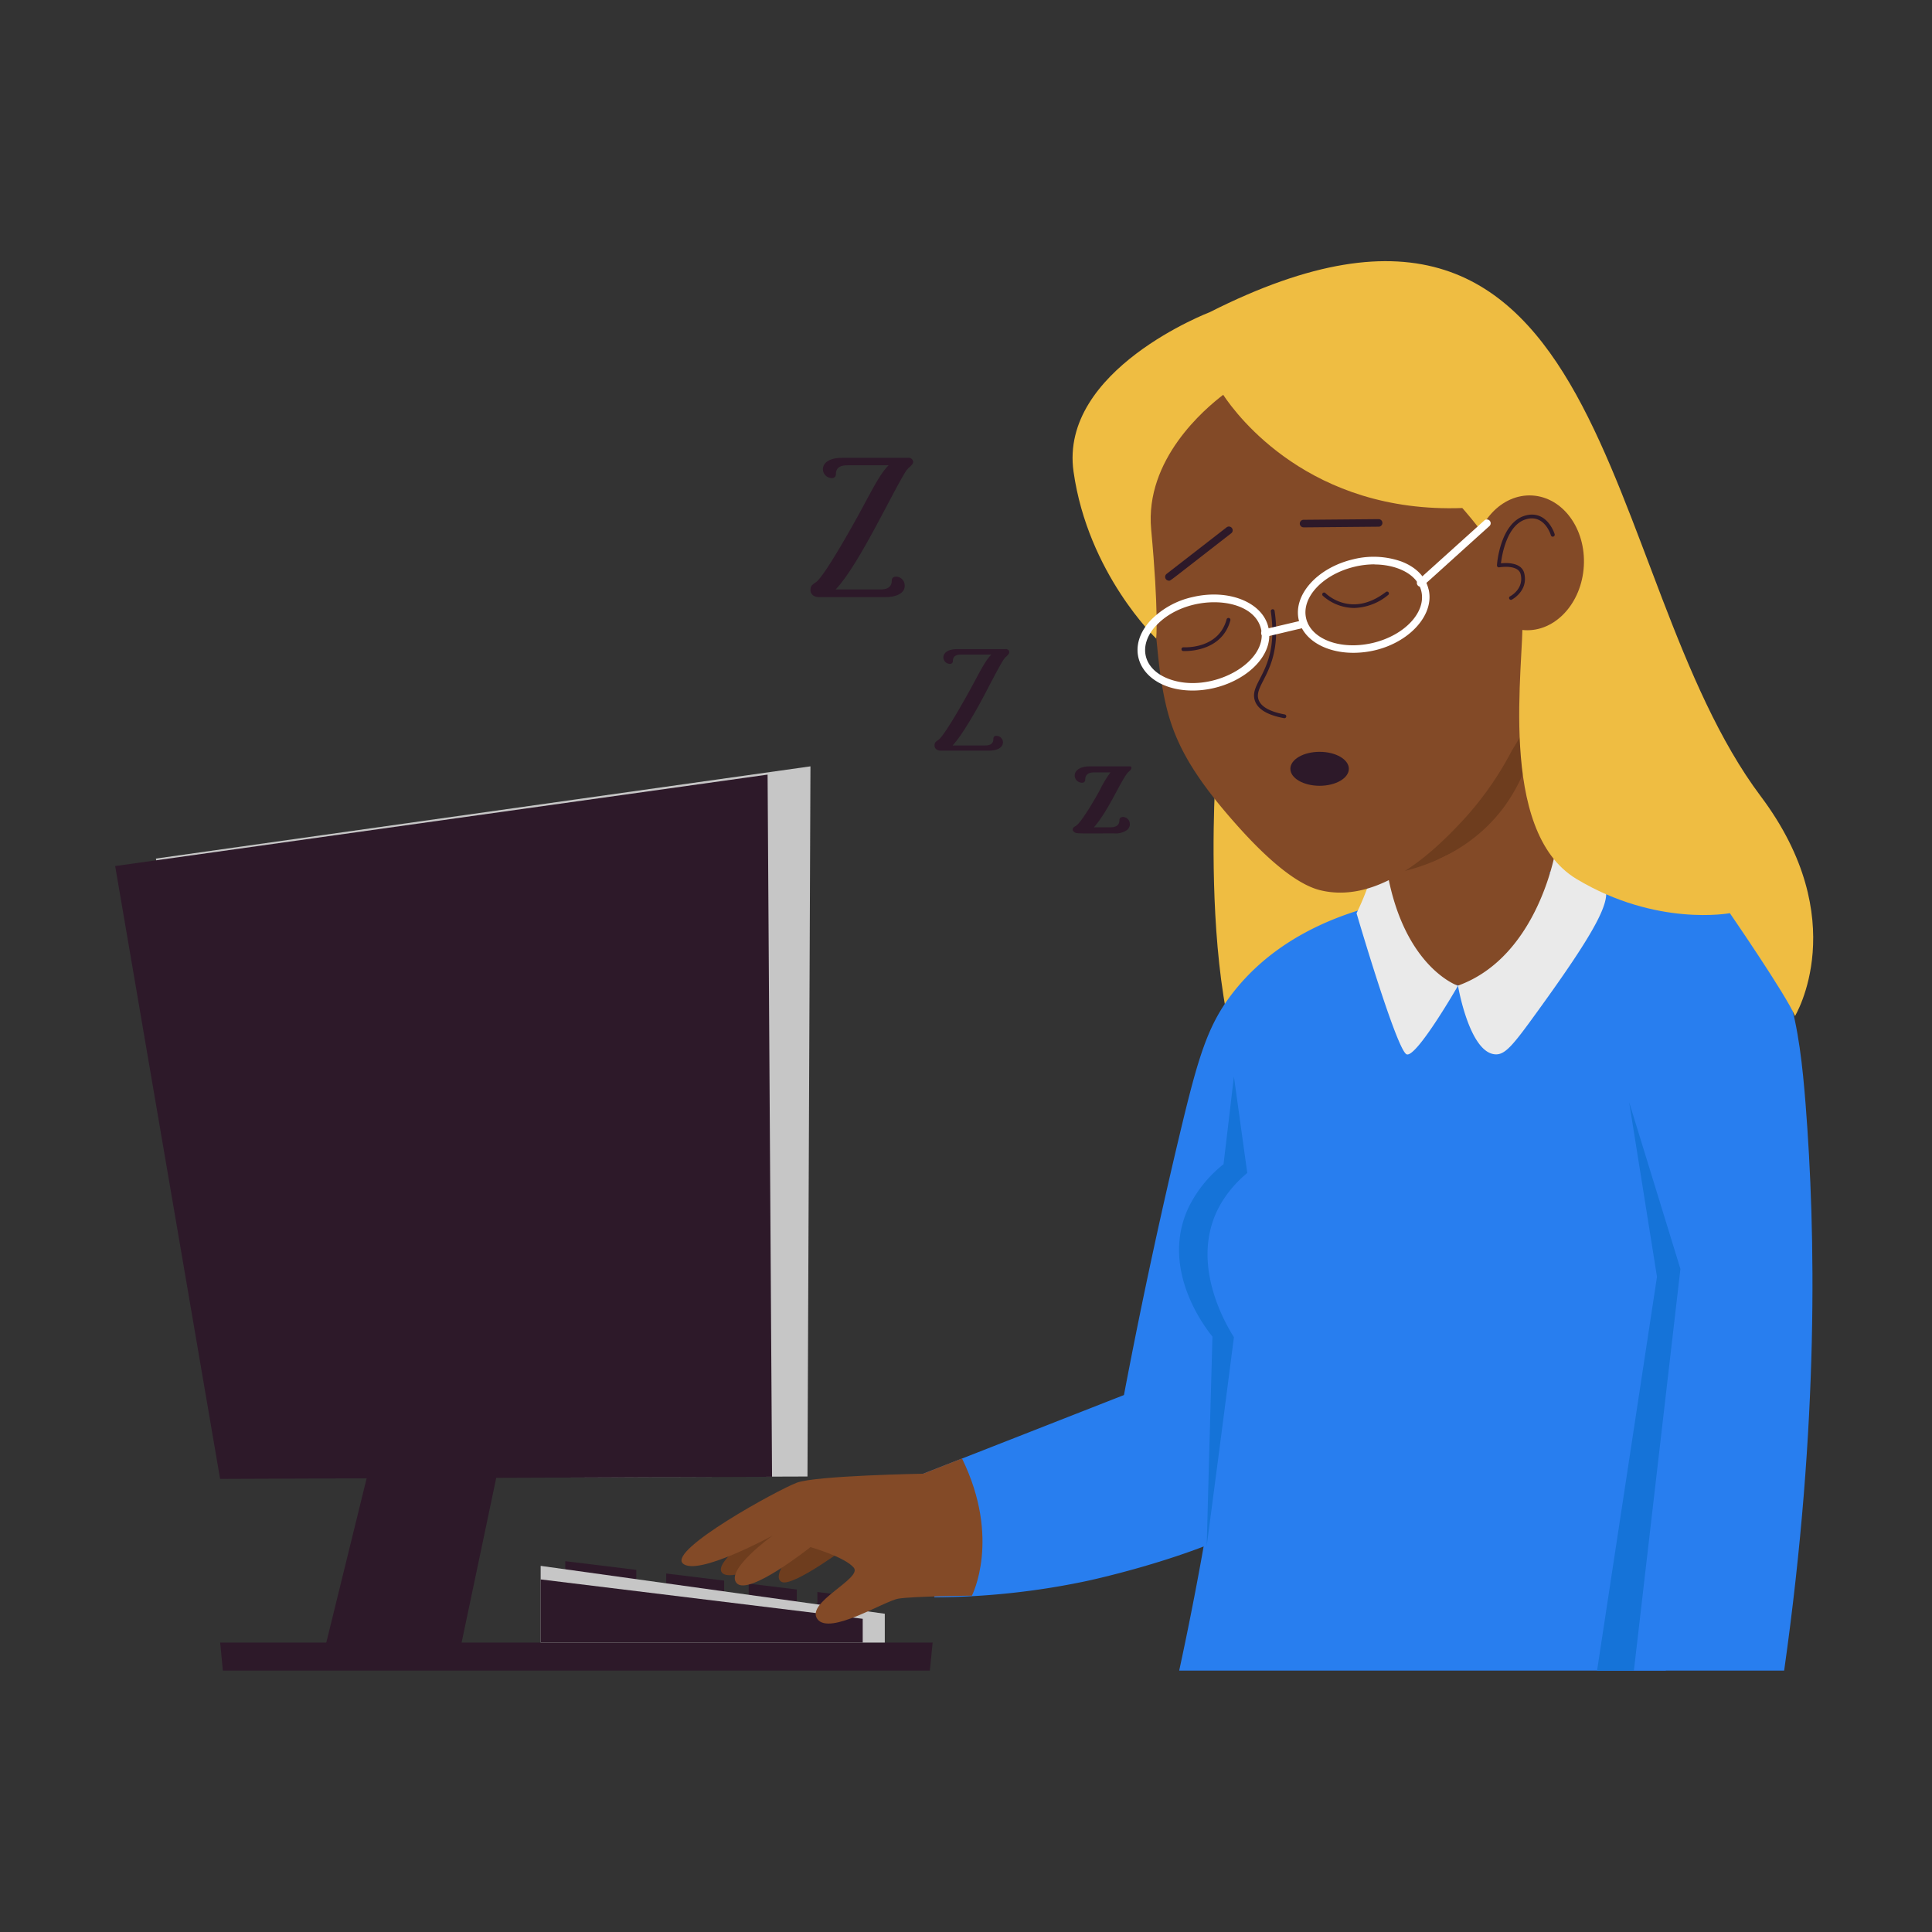<svg height="512" viewBox="0 0 512 512" width="512" xmlns="http://www.w3.org/2000/svg" xmlns:xlink="http://www.w3.org/1999/xlink"><rect x="0" y="0" width="512" height="512" fill="#333333" stroke="none"/><clipPath id="a"><path d="m366.59 168.49h45.25v102.89h-45.25z" transform="matrix(.995 -.096 .096 .995 -19.31 38.37)"/></clipPath><path d="m322.14 205.44s-6 89.94 22.3 94.71 69-18.45 69-18.45l-33.74-86.56z" fill="#efbd42"/><path d="m206.35 402.18s-17.66 11.17-15.06 14.54 19.09-6 19.09-6-6.17 7.07-3.2 8.52 18.13-9.94 18.13-9.94-6.63-11.86-18.96-7.12z" fill="#6e3d1e"/><g clip-path="url(#a)"><path d="m366.59 168.49h45.25v102.89h-45.25z" fill="#834a27" transform="matrix(.995 -.096 .096 .995 -19.31 38.37)"/><path d="m407.06 191.54a45.06 45.06 0 0 1 -8.58 22.46c-12.25 16.4-31.72 18-34.9 18.19q-.56-12-1.12-23.95z" fill="#6e3d1e"/></g><path d="m312.5 442.72c27.19-125.91 9.05-165.54 37.9-191.34 14.91-13.38 36.34-16.19 38.6-16.47 7-.86 21.94-2.66 33.51 3.93 13.63 7.77 21.38 26.51 24 81.82a695 695 0 0 1 -5.06 122.06z" fill="#287eef"/><path d="m168.63 429.02-18.83-1.32v-13.97l18.83 2.3z" fill="#2d1929"/><path d="m191.9 430.64-15.35-1.07v-12.57l15.35 1.88z" fill="#2d1929"/><path d="m211.16 431.98-12.75-.89v-11.41l12.75 1.55z" fill="#2d1929"/><path d="m227.37 433.11-10.75-.75v-10.46l10.75 1.31z" fill="#2d1929"/><path d="m375.09 237.87c-12.4 1.85-34.24 7.16-48.3 25.14-6.75 8.63-9.24 17-14.23 37.93-4.22 17.72-9.43 41-14.7 68.76l-56.86 22.3q3.33 15.66 6.64 31.3a199.15 199.15 0 0 0 40.27-4.3s24.13-5.08 41.72-13.75c29.93-14.74 50.22-82.4 45.46-167.38z" fill="#287eef"/><path d="m397.91 234.1c8.24-2.45 39.77-10.89 61 6.15 15.4 12.35 18 32.16 19.6 52.47 2.61 33.4 3.65 84-5.69 150h-49.58z" fill="#287eef"/><path d="m368.35 239.26s7.42 23.59 20.86 21.85 24.17-26.29 24.17-26.29c-11.46-17.49-33.06-11.93-45.03 4.44z" fill="#834a27"/><path d="m367.47 230.13s-3.62.67-4.65 3.89a75.11 75.11 0 0 1 -3.32 8s10.67 36.44 13.28 37.39 13.6-18.17 13.6-18.17-14.59-4.88-18.91-31.11z" fill="#eaeaea"/><path d="m386.38 261.2c.24 1.4 3.23 17.6 9.76 18.2 2.65.25 4.69-2.21 11-10.94 15.61-21.52 20.58-30.53 17.78-33.9-.93-1.13-2.68-1.57-4.9-4.43-1.22-1.59-1.55-2.64-2.93-3.67a8.81 8.81 0 0 0 -4.71-1.77s-4.38 28.7-26 36.51z" fill="#eaeaea"/><path d="m327 285.29q-1.37 11.63-2.75 23.24a33.3 33.3 0 0 0 -9.23 11.38c-7.78 16.38 4.47 32.06 6.29 34.3q-.77 27.74-1.52 55.48 3.66-27.69 7.21-55.32c-2-3.21-12.85-21-2.75-36.52a31.16 31.16 0 0 1 6.29-7z" fill="#1573d8"/><path d="m431.74 292.09 7.38 46.28-15.88 104.35h9.76l12.33-106.44z" fill="#1573d8"/><path d="m400.69 198.86a85.71 85.71 0 0 1 -13.05 18.59c-5.78 6.14-21.27 22.59-37.87 18.44-4.34-1.09-11.18-5.18-21.51-16.69-13.37-14.89-17.55-23.89-19.67-34.19s-1.78-17.09-3.38-23.75c-3.95-16.46-9.84-28-2.12-42.8a58.36 58.36 0 0 1 8.49-14.59c12.34-17.58 39.47-27.16 62.55-19.6 26.58 8.73 35.61 36.12 37.87 42.93 10.45 31.8-4.35 60.57-11.31 71.66z" fill="#834a27"/><path d="m340.28 190.32c-4.3-.79-6.88-2.31-7.68-4.51-1.85-5.1 6.49-8 4.18-23.78a.5.5 0 0 1 1-.14c2.3 15.65-5.76 19.35-4.23 23.58.67 1.84 3 3.14 6.93 3.87a.5.5 0 0 1 -.2.98z" fill="#2d1929"/><path d="m309.77 153.88a1 1 0 0 1 -.61-1.79l15.84-12.29a1 1 0 1 1 1.23 1.57c-17.15 13.31-15.96 12.51-16.46 12.51z" fill="#2d1929"/><path d="m345.46 139.75a1 1 0 0 1 0-2l19.89-.17a1 1 0 0 1 0 2c-27.23.24-17.88.17-19.89.17z" fill="#2d1929"/><path d="m213.99 391.29-146.28.48-26.39-164.24 173.46-24.44z" fill="#c6c6c6"/><path d="m204.6 391.36-146.27.56-27.81-162.41 172.9-24.23z" fill="#2d1929"/><path d="m121.73 438.17-35.97.03 18.24-74.27 31.28 9.78z" fill="#2d1929"/><path d="m246.42 442.72h-187.36l-.71-7.42h188.81z" fill="#2d1929"/><path d="m234.48 435.3h-91.2v-20.33l91.2 12.69z" fill="#c6c6c6"/><path d="m228.63 435.3h-85.35v-16.74l85.35 10.44z" fill="#2d1929"/><path d="m358.86 161.12a12.6 12.6 0 0 1 -8.31-3.24.5.5 0 0 1 0-.71.49.49 0 0 1 .7 0c.28.28 6.86 6.73 16-.27a.5.5 0 1 1 .61.79 14.74 14.74 0 0 1 -9 3.43z" fill="#2d1929"/><path d="m466.6 211c-43.73-58.26-38.05-182.87-146-128.27 0 0-39.94 15.25-36.1 42.27s21.91 44.24 21.91 44.24.69-7.13-1.34-28.94c-1.72-18.55 14.27-32 19.09-35.67 3.69 5.58 23.05 31.46 63.36 30 0 0 15.46 17 15.95 28.92s-6.91 56.62 14.31 69.38 40.65 9.07 40.65 9.07 15 21.79 17.26 27.27c0-.02 15.52-25.5-9.09-58.27z" fill="#efbd42"/><path d="m244.62 390.55s-28.42.49-33.46 2.38-34 17.77-30.22 21.38 23.85-7.39 23.85-7.39-12.75 9.14-9.56 12.64 19.55-9.56 19.55-9.56 9.11 2.6 11.48 5.45-12.89 9.24-9.64 13.63 17.7-4.81 21.5-5.43 19.44-.78 19.44-.78 7.81-15.06-2.62-36.37z" fill="#834a27"/><path d="m316.07 183c-12.8 0-18.92-10.11-11.22-18.53a22.15 22.15 0 0 1 11.23-6.25c9.49-2.23 18.48 1.36 20.05 8 2.04 8.71-8.8 16.78-20.06 16.78zm-9.74-17.18c-4.85 5.3-3.4 11.48 3.31 14.06 11.18 4.3 26.64-4.31 24.54-13.2-2.13-8.99-19.84-9.58-27.85-.82z" fill="#fff"/><path d="m358.62 173c-7.19 0-13.18-3.36-14.43-8.67-1.56-6.64 4.89-13.86 14.38-16.1a22.15 22.15 0 0 1 12.83.58c6.7 2.58 7.09 7.42 7.21 7.42 1.86 7.93-7.79 16.77-19.99 16.77zm5.63-23.44a22.68 22.68 0 0 0 -5.23.62c-8.41 2-14.19 8.12-12.88 13.7s9.22 8.49 17.64 6.51 14.2-8.13 12.89-13.7c-1.17-4.95-7.19-7.1-12.42-7.1z" fill="#fff"/><path d="m335.34 168.76a1 1 0 0 1 -.23-2l10.12-2.38a1 1 0 0 1 .46 1.95c-10.8 2.56-10.17 2.43-10.35 2.43z" fill="#fff"/><path d="m419.73 150c-.56 9.86-7.59 17.48-15.7 17s-14.24-8.83-13.69-18.69 7.6-17.47 15.71-17 14.24 8.78 13.68 18.69z" fill="#834a27"/><path d="m400.12 158.07c.16-.07 3.8-2 2.87-5.89-.64-2.69-5.64-1.84-5.69-1.83a.51.51 0 0 1 -.59-.53c0-.46.88-11.3 7.48-13.18 5.81-1.64 7.81 4.86 7.81 4.93a.5.5 0 0 1 -1 .28c-.06-.23-1.74-5.62-6.55-4.25-5.09 1.45-6.41 9.39-6.68 11.68 1.58-.16 5.49-.25 6.18 2.67 1.12 4.71-3.35 7-3.39 7a.5.5 0 0 1 -.44-.88z" fill="#2d1929"/><path d="m376.49 155.49a1 1 0 0 1 -.67-1.75l17.55-15.82a1 1 0 0 1 1.41.07 1 1 0 0 1 -.07 1.42c-19.16 17.27-17.66 16.08-18.22 16.08z" fill="#fff"/><g fill="#2d1929"><path d="m314 172.54h-.43a.5.5 0 0 1 .06-1c.38 0 9.29.51 11.43-7.4a.5.5 0 0 1 1 .26c-2.06 7.67-10.06 8.14-12.06 8.14z"/><ellipse cx="349.71" cy="203.74" rx="7.75" ry="4.5"/><path d="m267.46 172.89c0 .26-.22.56-.66 1-.76.59-1.17 1.2-5.36 9.2-1.82 3.56-6.23 11.56-9 14.47h8.56c1.21 0 2.26-.32 2.26-1.75a.72.72 0 0 1 .74-.81c2.33 0 3.05 3.93-1.91 3.93h-12.74c-1.17 0-1.94-.7-1.61-1.91.06-.27.36-.57.92-.93 1.75-1.12 8.06-12.6 9.06-14.47 1.91-3.53 3.5-6.7 5-8.15h-7.93c-1.23 0-2.27.3-2.27 1.75a.73.73 0 0 1 -.73.72c-2.27 0-3.07-3.92 1.91-3.92h12.73a.86.86 0 0 1 1.03.87z"/><path d="m242 122.44c0 .36-.31.77-.91 1.3a5.49 5.49 0 0 0 -1 1.1c-3.94 6.29-12.55 25-18.64 31.37h11.79c1.66 0 3.09-.44 3.09-2.4 0-1.72 3.43-1.2 3.43 1.43 0 2.26-2.79 3-5.06 3h-17.6c-1.56 0-2.32-.88-2.32-1.88a3.86 3.86 0 0 1 .11-.75c.08-.36.5-.77 1.27-1.27 2.4-1.53 11.05-17.28 12.42-19.85 2.62-4.83 4.81-9.18 6.93-11.18h-10.87c-1.69 0-3.12.41-3.12 2.4a1 1 0 0 1 -1 1c-3.11 0-4.21-5.38 2.63-5.38h17.45a1.19 1.19 0 0 1 1.4 1.11z"/><path d="m299.15 204.49c-1.81 1.56-5.07 9.95-9.25 14.76h4.26c1.36 0 2.5-.36 2.5-1.94 0-1.36 2.76-1 2.76 1.14a1.9 1.9 0 0 1 -.76 1.51 5.12 5.12 0 0 1 -3.32.9c-9.54 0-10 .11-10.59-.32s-.49-.61-.42-.95c0-.16.22-.38.64-.63 1.51-.69 5.71-8.09 6.51-9.61a29.05 29.05 0 0 1 2.81-4.66h-4.17c-1.36 0-2.52.34-2.52 1.94a.8.8 0 0 1 -.8.81c-2.54 0-3.42-4.35 2.12-4.35h10.45c.32 0 .47.13.47.42s-.22.56-.69.98z"/></g></svg>